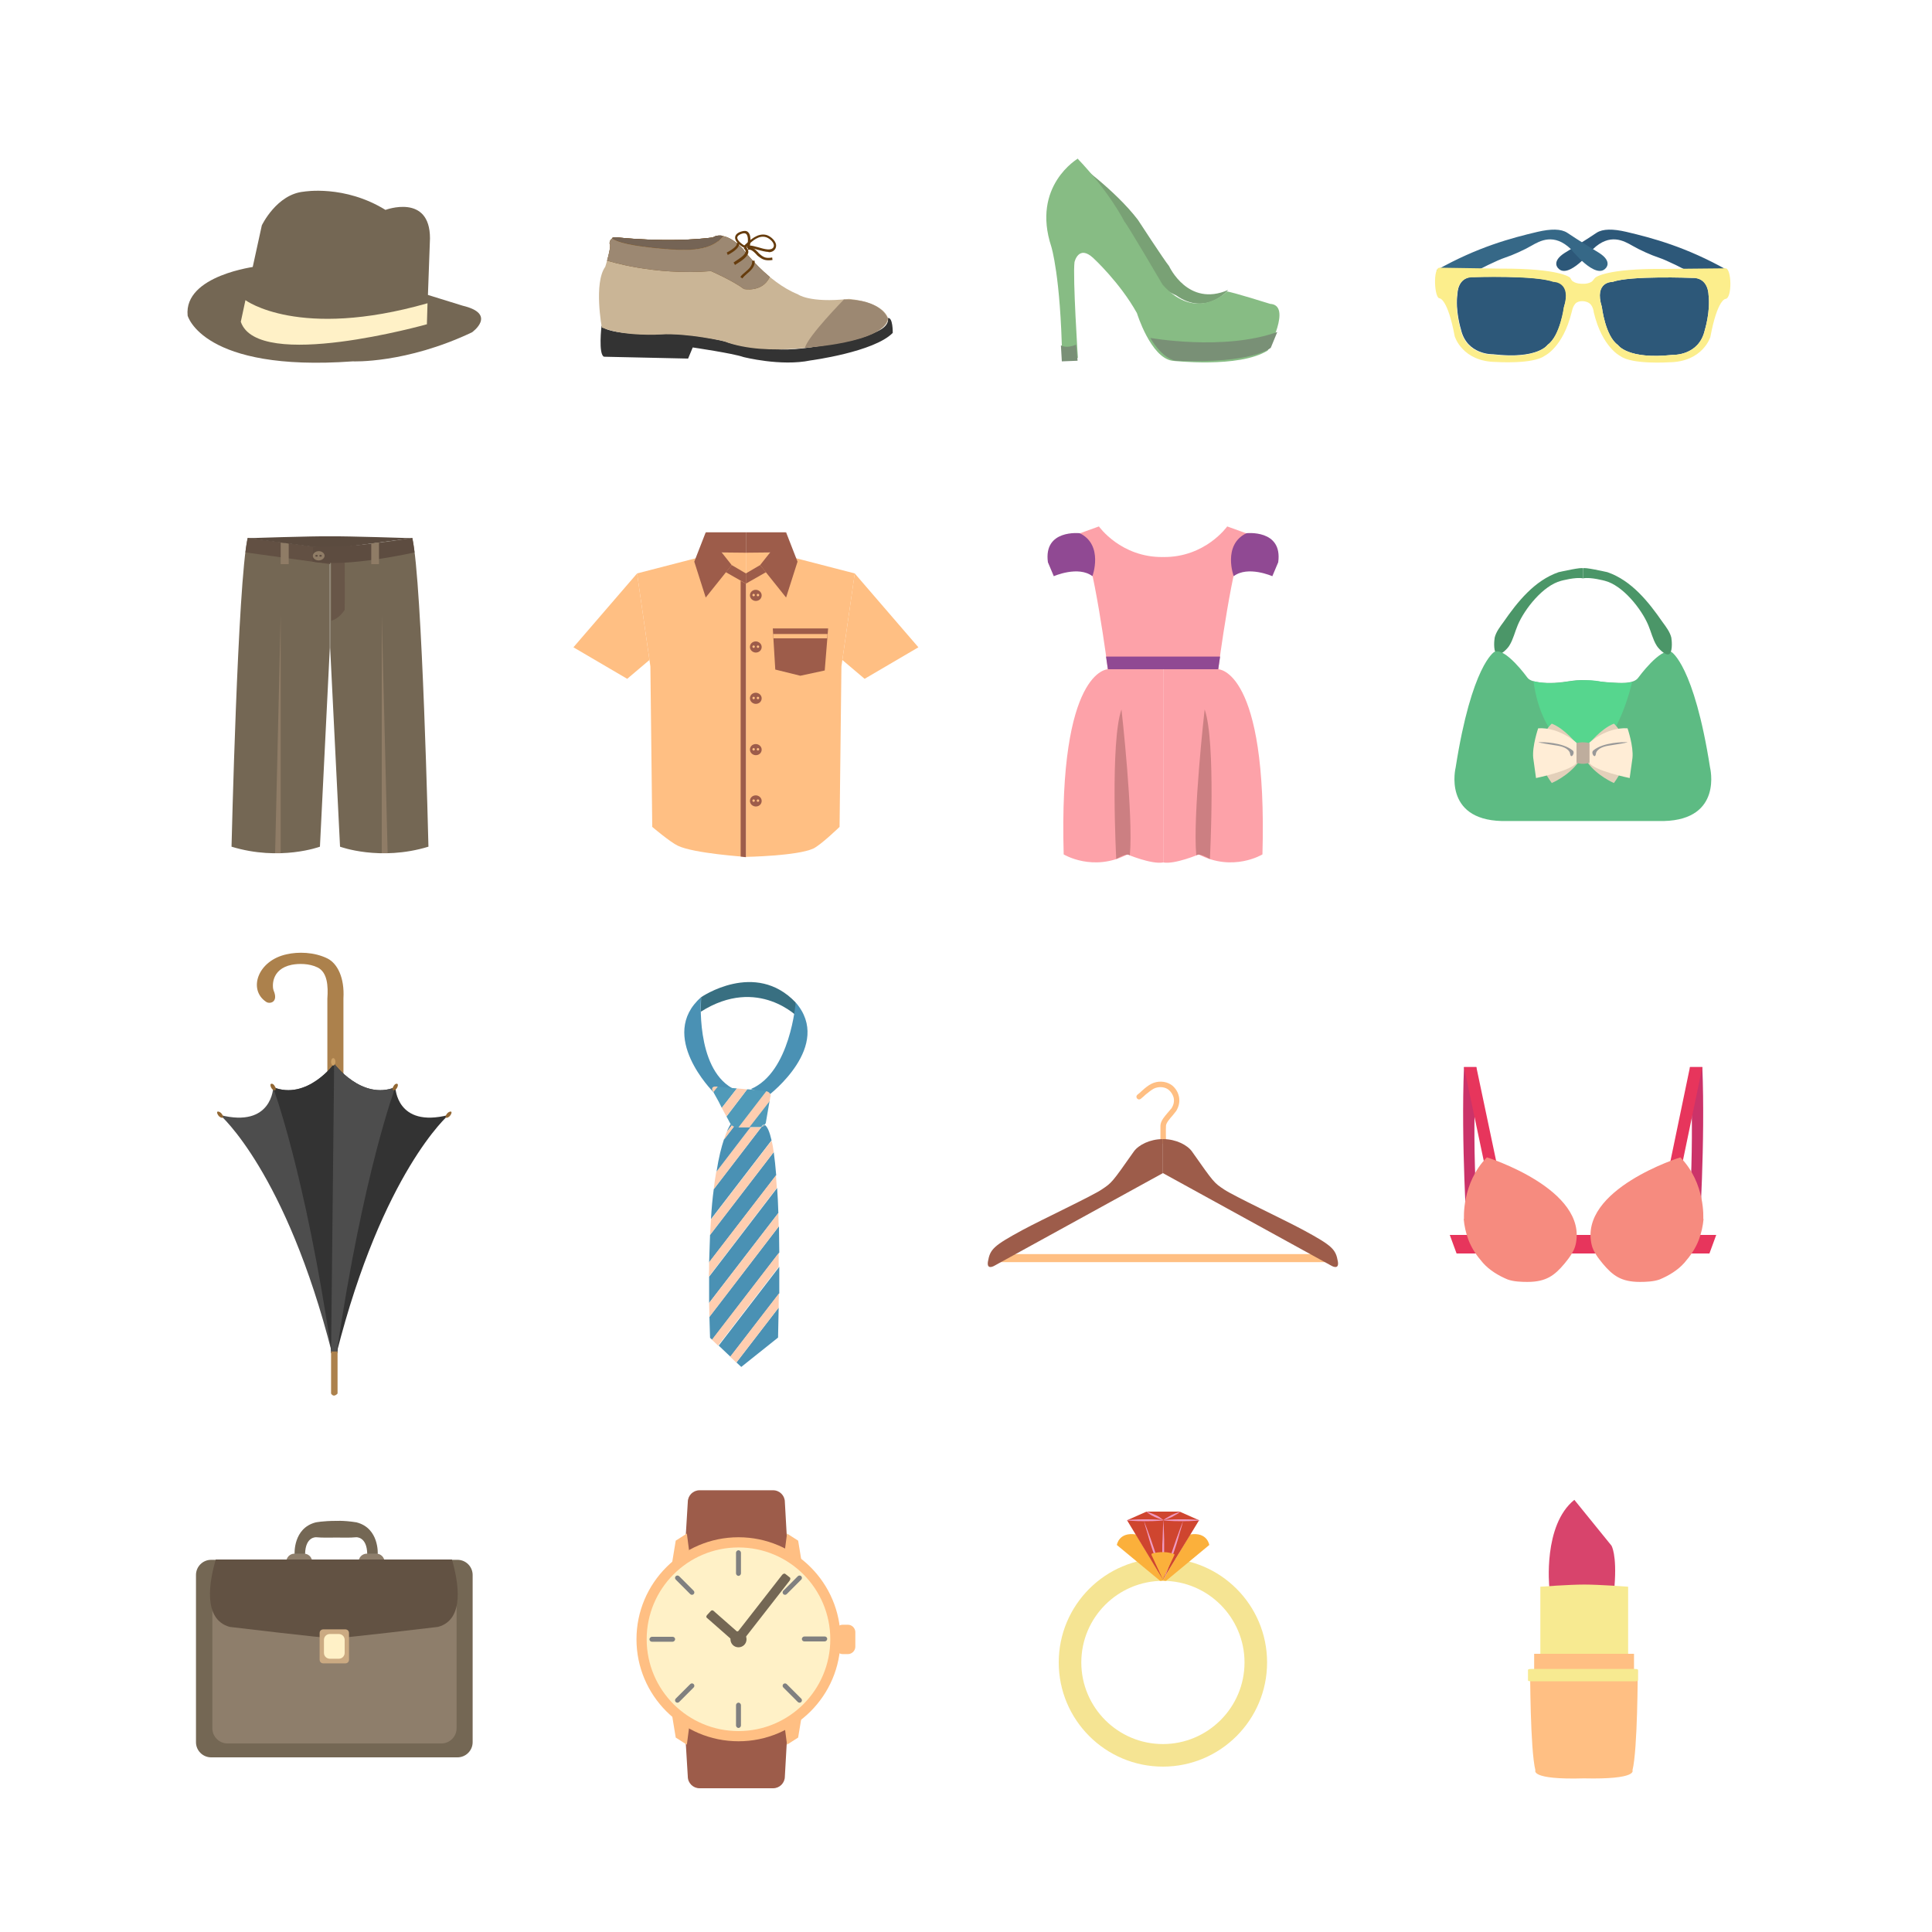 <?xml version="1.0" encoding="UTF-8"?>
<!DOCTYPE svg PUBLIC "-//W3C//DTD SVG 1.1//EN" "http://www.w3.org/Graphics/SVG/1.1/DTD/svg11.dtd">
<!-- Creator: CorelDRAW X6 -->
<svg xmlns="http://www.w3.org/2000/svg" xml:space="preserve" width="6.25in" height="6.25in" version="1.1" style="shape-rendering:geometricPrecision; text-rendering:geometricPrecision; image-rendering:optimizeQuality; fill-rule:evenodd; clip-rule:evenodd"
viewBox="0 0 6250 6250"
 xmlns:xlink="http://www.w3.org/1999/xlink">
 <defs>
  <style type="text/css">
   <![CDATA[
    .fil25 {fill:#2D5879;fill-rule:nonzero}
    .fil38 {fill:#333333;fill-rule:nonzero}
    .fil26 {fill:#366887;fill-rule:nonzero}
    .fil47 {fill:#386F81;fill-rule:nonzero}
    .fil46 {fill:#4A91B4;fill-rule:nonzero}
    .fil18 {fill:#4B9668;fill-rule:nonzero}
    .fil37 {fill:#4D4D4D;fill-rule:nonzero}
    .fil49 {fill:#509AB9;fill-rule:nonzero}
    .fil20 {fill:#56D68E;fill-rule:nonzero}
    .fil6 {fill:#5B4B3F;fill-rule:nonzero}
    .fil8 {fill:#5D4C40;fill-rule:nonzero}
    .fil19 {fill:#5DBB83;fill-rule:nonzero}
    .fil4 {fill:#625043;fill-rule:nonzero}
    .fil51 {fill:#625243;fill-rule:nonzero}
    .fil45 {fill:#663C0D;fill-rule:nonzero}
    .fil7 {fill:#685648;fill-rule:nonzero}
    .fil3 {fill:#746754;fill-rule:nonzero}
    .fil44 {fill:#756455;fill-rule:nonzero}
    .fil17 {fill:#799076;fill-rule:nonzero}
    .fil15 {fill:#79A175;fill-rule:nonzero}
    .fil43 {fill:#7B511E;fill-rule:nonzero}
    .fil35 {fill:gray;fill-rule:nonzero}
    .fil16 {fill:#87BC84;fill-rule:nonzero}
    .fil50 {fill:#8E7E6B;fill-rule:nonzero}
    .fil5 {fill:#8F7C66;fill-rule:nonzero}
    .fil10 {fill:#904993;fill-rule:nonzero}
    .fil39 {fill:#926733;fill-rule:nonzero}
    .fil23 {fill:#999999;fill-rule:nonzero}
    .fil42 {fill:#9C8872;fill-rule:nonzero}
    .fil2 {fill:#9D5C4A;fill-rule:nonzero}
    .fil36 {fill:#AC814C;fill-rule:nonzero}
    .fil24 {fill:#BEAD9D;fill-rule:nonzero}
    .fil41 {fill:#CAB596;fill-rule:nonzero}
    .fil13 {fill:#CB3369;fill-rule:nonzero}
    .fil52 {fill:#CBAA82;fill-rule:nonzero}
    .fil11 {fill:#CC7F82;fill-rule:nonzero}
    .fil40 {fill:#CDA166;fill-rule:nonzero}
    .fil33 {fill:#CF452F;fill-rule:nonzero}
    .fil29 {fill:#D8446C;fill-rule:nonzero}
    .fil21 {fill:#E3D0BA;fill-rule:nonzero}
    .fil12 {fill:#E7355C;fill-rule:nonzero}
    .fil34 {fill:#EF9AC3;fill-rule:nonzero}
    .fil31 {fill:#F5E493;fill-rule:nonzero}
    .fil14 {fill:#F68B7F;fill-rule:nonzero}
    .fil30 {fill:#F7EA91;fill-rule:nonzero}
    .fil32 {fill:#FBB03B;fill-rule:nonzero}
    .fil27 {fill:#FCEE8C;fill-rule:nonzero}
    .fil9 {fill:#FDA2A9;fill-rule:nonzero}
    .fil1 {fill:#FFBF83;fill-rule:nonzero}
    .fil48 {fill:#FFCEB0;fill-rule:nonzero}
    .fil22 {fill:#FFEDD6;fill-rule:nonzero}
    .fil28 {fill:#FFF1C7;fill-rule:nonzero}
    .fil0 {fill:white;fill-rule:nonzero}
   ]]>
  </style>
 </defs>
 <g id="Layer_x0020_1">
  <polygon class="fil0" points="0,6250 6250,6250 6250,0 0,0 "/>
  <path class="fil1" d="M2061 1855l263 -68 89 0 0 985c0,0 -168,-11 -220,-36 -24,-11 -83,-61 -83,-61l-6 -519 -43 -300z"/>
  <polygon class="fil1" points="2061,1855 2101,2135 2029,2196 1855,2094 "/>
  <polygon class="fil2" points="2413,1722 2413,1788 2315,1787 2283,1722 "/>
  <polygon class="fil2" points="2283,1722 2246,1817 2283,1933 2367,1828 "/>
  <path class="fil1" d="M2765 1855l-263 -68 -89 0 0 985c0,0 167,-3 218,-27 24,-11 85,-70 85,-70l6 -519 43 -300z"/>
  <polygon class="fil1" points="2765,1855 2725,2135 2797,2196 2971,2094 "/>
  <polygon class="fil2" points="2413,1722 2413,1788 2511,1787 2543,1722 "/>
  <polygon class="fil2" points="2543,1722 2580,1817 2543,1933 2459,1828 "/>
  <polygon class="fil2" points="2367,1828 2413,1855 2413,1888 2348,1851 "/>
  <polygon class="fil2" points="2413,1855 2459,1828 2478,1851 2413,1888 "/>
  <polygon class="fil2" points="2396,1879 2396,2771 2413,2773 2413,1888 "/>
  <path class="fil2" d="M2452 1929c-2,0 -4,-2 -4,-4 0,-2 2,-4 4,-4 2,0 4,2 4,4 0,2 -2,4 -4,4zm-14 0c-2,0 -4,-2 -4,-4 0,-2 2,-4 4,-4 2,0 4,2 4,4 0,2 -2,4 -4,4zm7 -21c-11,0 -19,8 -19,18 0,10 9,18 19,18 11,0 19,-8 19,-18 0,-10 -9,-18 -19,-18z"/>
  <path class="fil2" d="M2452 2096c-2,0 -4,-2 -4,-4 0,-2 2,-4 4,-4 2,0 4,2 4,4 0,2 -2,4 -4,4zm-14 0c-2,0 -4,-2 -4,-4 0,-2 2,-4 4,-4 2,0 4,2 4,4 0,2 -2,4 -4,4zm7 -21c-11,0 -19,8 -19,18 0,10 9,18 19,18 11,0 19,-8 19,-18 0,-10 -9,-18 -19,-18z"/>
  <path class="fil2" d="M2452 2262c-2,0 -4,-2 -4,-4 0,-2 2,-4 4,-4 2,0 4,2 4,4 0,2 -2,4 -4,4zm-14 0c-2,0 -4,-2 -4,-4 0,-2 2,-4 4,-4 2,0 4,2 4,4 0,2 -2,4 -4,4zm7 -21c-11,0 -19,8 -19,18 0,10 9,18 19,18 11,0 19,-8 19,-18 0,-10 -9,-18 -19,-18z"/>
  <path class="fil2" d="M2452 2428c-2,0 -4,-2 -4,-4 0,-2 2,-4 4,-4 2,0 4,2 4,4 0,2 -2,4 -4,4zm-14 0c-2,0 -4,-2 -4,-4 0,-2 2,-4 4,-4 2,0 4,2 4,4 0,2 -2,4 -4,4zm7 -21c-11,0 -19,8 -19,18 0,10 9,18 19,18 11,0 19,-8 19,-18 0,-10 -9,-18 -19,-18z"/>
  <path class="fil2" d="M2452 2594c-2,0 -4,-2 -4,-4 0,-2 2,-4 4,-4 2,0 4,2 4,4 0,2 -2,4 -4,4zm-14 0c-2,0 -4,-2 -4,-4 0,-2 2,-4 4,-4 2,0 4,2 4,4 0,2 -2,4 -4,4zm7 -21c-11,0 -19,8 -19,18 0,10 9,18 19,18 11,0 19,-8 19,-18 0,-10 -9,-18 -19,-18z"/>
  <polygon class="fil2" points="2589,2033 2500,2033 2508,2166 2589,2186 2668,2169 2679,2033 "/>
  <polygon class="fil1" points="2676,2065 2502,2065 2501,2051 2677,2051 "/>
  <path class="fil3" d="M801 1741l266 35 0 319 -32 644c0,0 -129,48 -286,0 0,0 20,-855 52,-998z"/>
  <path class="fil4" d="M801 1741c0,0 -5,27 -7,46l274 38 0 -50 -266 -35z"/>
  <polygon class="fil5" points="908,1755 934,1758 934,1825 908,1825 "/>
  <path class="fil3" d="M1334 1741l-266 35 0 319 32 644c0,0 129,48 286,0 0,0 -20,-855 -52,-998z"/>
  <path class="fil6" d="M1067 1735c-53,-1 -266,6 -266,6l266 35 266 -35c0,0 -213,-7 -266,-6z"/>
  <path class="fil7" d="M1072 1775l43 -3c0,0 1,176 0,201 0,0 -17,28 -43,35l0 -232z"/>
  <path class="fil8" d="M1334 1741c0,0 5,27 7,46 0,0 -213,49 -330,30l2 -49c132,7 321,-28 321,-28z"/>
  <polygon class="fil5" points="1226,1755 1201,1758 1201,1825 1226,1825 "/>
  <polygon class="fil5" points="890,2760 908,1990 908,2760 "/>
  <polygon class="fil5" points="1254,2760 1235,1990 1235,2760 "/>
  <path class="fil5" d="M1037 1801c-2,0 -4,-1 -4,-3 0,-2 2,-3 4,-3 2,0 4,1 4,3 0,2 -2,3 -4,3zm-13 0c-2,0 -4,-1 -4,-3 0,-2 2,-3 4,-3 2,0 4,1 4,3 0,2 -2,3 -4,3zm7 -18c-10,0 -19,7 -19,15 0,8 8,15 19,15 10,0 19,-7 19,-15 0,-8 -8,-15 -19,-15z"/>
  <path class="fil9" d="M3584 2165c0,0 -46,-360 -90,-440l61 -22c0,0 71,101 208,99l0 363 -179 0z"/>
  <path class="fil9" d="M3584 2165c0,0 -160,0 -143,599 0,0 95,58 206,0 0,0 78,33 116,26l0 -625 -179 0z"/>
  <path class="fil10" d="M3494 1725c0,0 -119,-14 -104,94l19 45c0,0 79,-35 125,0 0,0 37,-101 -41,-139z"/>
  <path class="fil9" d="M3941 2165c0,0 46,-360 90,-440l-61 -22c0,0 -71,101 -208,99l0 363 179 0z"/>
  <path class="fil9" d="M3941 2165c0,0 160,0 143,599 0,0 -95,58 -206,0 0,0 -78,33 -115,26l0 -625 179 0z"/>
  <path class="fil10" d="M4031 1725c0,0 119,-14 104,94l-19 45c0,0 -79,-35 -125,0 0,0 -37,-101 41,-139z"/>
  <polygon class="fil10" points="3941,2165 3584,2165 3578,2124 3947,2124 "/>
  <path class="fil11" d="M3611 2779c0,0 -20,-380 17,-484 0,0 39,346 27,472 0,0 -7,-10 -44,12z"/>
  <path class="fil11" d="M3914 2779c0,0 20,-380 -17,-484 0,0 -39,346 -27,472 0,0 7,-10 44,12z"/>
  <path class="fil1" d="M3762 3700c-5,0 -8,-4 -8,-8 0,-2 0,-38 0,-51 1,-16 14,-30 25,-43 4,-5 8,-9 11,-13 7,-11 9,-22 7,-33 -3,-13 -12,-24 -20,-29 -13,-8 -31,-8 -45,-1 -9,5 -17,12 -26,19 -5,5 -10,9 -16,14 -4,3 -9,2 -12,-2 -3,-4 -2,-9 2,-12 5,-4 10,-8 15,-13 9,-8 18,-16 30,-22 20,-10 44,-9 62,2 10,6 23,20 27,40 3,16 0,31 -9,46 -3,4 -7,9 -12,15 -9,10 -20,23 -21,32 -1,12 0,50 0,50 0,5 -4,9 -8,9 0,0 0,0 0,0z"/>
  <polygon class="fil1" points="3231,4083 4302,4083 4302,4057 3231,4057 "/>
  <path class="fil2" d="M3762 3686l0 109 544 299c0,0 27,17 22,-13 -7,-40 -18,-51 -112,-102 -63,-34 -225,-110 -256,-131 -33,-22 -33,-22 -104,-123 -15,-21 -52,-40 -93,-40z"/>
  <path class="fil2" d="M3762 3686l0 109 -544 299c0,0 -27,17 -22,-13 7,-40 18,-51 112,-102 63,-34 225,-110 256,-131 33,-22 33,-22 104,-123 15,-21 52,-40 93,-40z"/>
  <polygon class="fil12" points="5078,3995 5180,3995 5188,4055 5065,4055 "/>
  <polygon class="fil12" points="4690,3995 4775,3995 4783,4055 4712,4055 "/>
  <path class="fil13" d="M4736 3452l40 0c0,0 -18,220 7,542l-37 0c0,0 -20,-300 -10,-542z"/>
  <polygon class="fil12" points="4808,3765 4842,3765 4776,3452 4736,3452 4802,3765 "/>
  <path class="fil13" d="M5507 3452l-40 0c0,0 18,220 -7,542l37 0c0,0 20,-300 10,-542z"/>
  <polygon class="fil12" points="5435,3765 5402,3765 5467,3452 5507,3452 5442,3765 "/>
  <polygon class="fil12" points="5552,3995 5466,3995 5459,4055 5530,4055 "/>
  <path class="fil14" d="M4736 3943c0,0 -8,-115 74,-199 0,0 329,103 287,283 -5,22 -22,44 -36,61 -32,38 -59,59 -120,59 -20,0 -45,-1 -64,-8 -29,-12 -59,-30 -80,-54 -20,-23 -36,-46 -47,-75 -8,-22 -13,-44 -15,-67z"/>
  <path class="fil14" d="M5510 3943c0,0 8,-115 -74,-199 0,0 -329,103 -287,283 5,22 22,44 36,61 32,38 59,59 120,59 20,0 45,-1 64,-8 29,-12 59,-30 80,-54 20,-23 36,-46 47,-75 8,-22 13,-44 15,-67z"/>
  <path class="fil15" d="M3477 522c0,0 130,92 204,189 0,0 84,129 101,150 0,0 61,134 191,77 0,0 -70,87 -169,17 0,0 -105,-42 -114,-143 0,0 -204,-227 -213,-291z"/>
  <path class="fil16" d="M3487 513c0,0 -151,88 -86,285 0,0 30,95 35,360l51 0c0,0 -17,-260 -11,-310 0,0 13,-58 61,-13 0,0 86,79 141,178 0,0 44,143 114,154 0,0 216,25 309,-33 0,0 80,-147 8,-151 0,0 -124,-39 -140,-40 0,0 -98,101 -208,-22 0,0 -113,-193 -124,-205 0,0 -46,-93 -152,-204z"/>
  <path class="fil17" d="M3720 1093c0,0 240,43 412,-19l-21 51c0,0 -55,52 -307,42 0,0 -40,-2 -83,-74z"/>
  <path class="fil17" d="M3432 1117c0,0 16,12 49,-2l5 52 -51 2 -3 -52z"/>
  <path class="fil18" d="M4835 2066c-2,10 -4,49 10,51 12,2 33,-20 38,-29 12,-19 18,-45 27,-66 22,-52 82,-128 140,-143 0,0 47,-13 71,-8l0 -32c0,-6 -74,11 -79,12 -78,27 -133,96 -178,161 -11,15 -25,33 -29,52z"/>
  <path class="fil19" d="M5532 2483c-52,-332 -125,-374 -125,-374 -35,-16 -107,83 -107,83 -15,22 -62,17 -85,16 -46,-2 -87,-13 -133,-5 -33,5 -70,9 -104,4 -12,-2 -29,-4 -37,-15 0,0 -72,-100 -107,-83 0,0 -73,42 -125,374 0,0 -42,168 149,173l525 0c191,-5 149,-173 149,-173z"/>
  <path class="fil18" d="M5407 2066c2,10 4,49 -10,51 -12,2 -33,-20 -38,-29 -12,-19 -18,-45 -27,-66 -22,-52 -82,-128 -140,-143 0,0 -47,-13 -71,-8l0 -32c0,-6 74,11 79,12 78,27 133,96 178,161 11,15 25,33 29,52z"/>
  <path class="fil20" d="M4961 2204c0,0 46,12 97,3 0,0 76,-14 124,-1 0,0 81,9 98,0 0,0 -45,201 -131,224l-69 0c0,0 -96,-55 -119,-225z"/>
  <path class="fil21" d="M5100 2406c0,0 -37,-48 -80,-65 0,0 -87,75 0,192 0,0 53,-22 86,-67l-7 -60z"/>
  <path class="fil21" d="M5141 2406c0,0 37,-48 80,-65 0,0 87,75 0,192 0,0 -53,-22 -86,-67l7 -60z"/>
  <path class="fil22" d="M5141 2403c0,0 55,-51 124,-47 0,0 20,58 16,96l-9 65c0,0 -117,-24 -131,-50l0 -64z"/>
  <path class="fil23" d="M5256 2401c0,0 -69,-1 -102,27 0,0 -6,5 0,15 0,0 7,10 9,-6 0,0 2,-19 42,-25 0,0 86,-13 51,-11z"/>
  <path class="fil24" d="M5098 2404c0,0 22,-6 44,0l0 63c0,0 -19,9 -44,0l0 -63z"/>
  <path class="fil22" d="M5100 2403c0,0 -55,-51 -124,-47 0,0 -20,58 -16,96l9 65c0,0 117,-24 131,-50l0 -64z"/>
  <path class="fil23" d="M4986 2401c0,0 68,-1 102,27 0,0 6,5 0,15 0,0 -7,10 -9,-6 0,0 -2,-19 -42,-25 0,0 -86,-13 -51,-11z"/>
  <path class="fil25" d="M5586 874l-18 62c0,0 -146,-84 -203,-103 -22,-7 -62,-25 -84,-38 -28,-16 -73,-42 -128,11 0,0 -80,101 -113,61 0,0 -22,-21 22,-49 0,0 71,-43 103,-65 20,-13 53,-13 96,-3 85,20 194,49 327,124z"/>
  <path class="fil26" d="M4649 874l18 62c0,0 146,-84 203,-103 22,-7 62,-25 84,-38 28,-16 73,-42 128,11 0,0 80,101 113,61 0,0 22,-21 -22,-49 0,0 -71,-43 -103,-65 -20,-13 -53,-13 -96,-3 -85,20 -194,49 -327,124z"/>
  <path class="fil25" d="M5473 899c0,0 -198,-8 -257,13 0,0 -60,-2 -34,81 0,0 11,95 52,123 0,0 31,48 177,32 0,0 85,4 104,-80 0,0 19,-61 12,-115 0,0 0,-57 -54,-54z"/>
  <path class="fil25" d="M5026 911c-59,-21 -257,-15 -257,-15 -54,-3 -54,54 -54,54 -8,54 11,115 11,115 19,84 104,81 104,81 146,17 177,-31 177,-31 41,-29 53,-123 53,-123 27,-83 -34,-82 -34,-82z"/>
  <path class="fil27" d="M5515 1068c-19,84 -104,80 -104,80 -146,16 -177,-32 -177,-32 -41,-29 -52,-123 -52,-123 -26,-83 34,-81 34,-81 59,-21 257,-13 257,-13 54,-2 54,54 54,54 7,54 -12,115 -12,115zm-456 -75c0,0 -12,94 -53,123 0,0 -31,48 -177,31 0,0 -85,3 -104,-81 0,0 -19,-61 -11,-115 0,0 0,-57 54,-54 0,0 198,-7 257,15 0,0 60,-1 34,82zm524 -125l-197 2c-193,-2 -225,28 -225,28 -6,5 -7,11 -15,15 -12,6 -27,6 -40,4 -6,-1 -12,-3 -18,-7 -5,-3 -6,-9 -9,-12 0,0 -31,-30 -225,-29 0,0 -196,-3 -197,-3 -22,0 -17,99 0,99 0,0 26,0 49,123 0,0 24,82 134,83 0,0 119,8 157,-20 0,0 59,-27 87,-140 2,-7 3,-14 7,-21 3,-5 6,-10 11,-12 12,-7 35,-4 44,7 6,7 9,17 10,26 27,113 86,141 86,141 38,28 157,20 157,20 110,-1 134,-82 134,-82 23,-123 49,-123 49,-123 22,-2 20,-99 0,-99z"/>
  <path class="fil3" d="M829 862c0,0 -235,28 -222,159 0,0 48,183 534,148 0,0 171,8 386,-94 0,0 83,-59 -30,-86l-113 -35 -555 -92z"/>
  <path class="fil3" d="M779 1040l68 -311c0,0 48,-101 136,-109 0,0 131,-23 264,59 0,0 144,-54 144,92l-10 276c0,0 -547,154 -602,-8z"/>
  <path class="fil28" d="M794 971c0,0 172,129 589,10l-2 68c0,0 -547,154 -602,-8l15 -70z"/>
  <path class="fil1" d="M5299 5404l-349 0c0,0 0,255 17,323 0,0 -18,31 157,26 175,4 157,-26 157,-26 17,-67 17,-323 17,-323z"/>
  <polygon class="fil1" points="5125,5350 4963,5350 4963,5404 5286,5404 5286,5350 "/>
  <path class="fil29" d="M5012 5134c0,0 -21,-200 81,-282 0,0 99,122 120,148 0,0 18,28 10,130l-210 4z"/>
  <path class="fil30" d="M5125 5126c-49,0 -142,7 -142,7l0 217 284 0 0 -217c0,0 -93,-7 -142,-7z"/>
  <path class="fil30" d="M5299 5436c0,2 -5,3 -11,3l-334 0c-6,0 -11,-1 -11,-3l0 -34c0,-2 5,-3 11,-3l334 0c6,0 11,1 11,3l0 34z"/>
  <path class="fil31" d="M3762 5114c-145,0 -264,118 -264,264 0,145 118,264 264,264 145,0 264,-118 264,-264 0,-145 -118,-264 -264,-264zm0 601c-186,0 -337,-151 -337,-337 0,-186 151,-337 337,-337 186,0 337,151 337,337 0,186 -151,337 -337,337z"/>
  <path class="fil32" d="M3772 5114l140 -116c0,0 -6,-43 -62,-34l-87 146c0,0 -8,3 9,4z"/>
  <path class="fil32" d="M3753 5114l-140 -116c0,0 6,-43 62,-34l87 146c0,0 8,3 -9,4z"/>
  <polygon class="fil33" points="3816,4890 3709,4890 3646,4918 3762,5110 3879,4918 "/>
  <path class="fil34" d="M3709 4890c0,0 4,1 9,3 6,2 13,5 20,8 7,3 14,7 18,11 5,3 8,6 8,6 0,0 -4,-1 -9,-3 -6,-2 -13,-5 -20,-8 -7,-3 -14,-7 -19,-11 -5,-3 -8,-6 -8,-6z"/>
  <path class="fil34" d="M3819 4890c0,0 -3,3 -8,6 -5,3 -12,7 -19,11 -7,3 -14,6 -20,8 -5,2 -9,3 -9,3 0,0 3,-3 8,-6 5,-3 12,-7 19,-11 7,-3 14,-6 20,-8 6,-2 9,-3 9,-3z"/>
  <path class="fil34" d="M3646 4918c0,0 2,0 5,-1 3,0 8,-1 13,-1 11,-1 26,-1 41,-1 15,0 30,0 41,1 6,0 10,1 13,1 3,0 5,1 5,1 0,0 -2,0 -5,1 -3,0 -8,1 -13,1 -11,1 -26,1 -41,1 -15,0 -30,0 -41,-1 -6,0 -10,-1 -13,-1 -3,0 -5,-1 -5,-1z"/>
  <path class="fil34" d="M3700 4918c0,0 1,3 3,8 2,5 5,13 8,21 3,9 7,19 11,30 4,11 8,23 12,35 4,12 8,24 11,35 3,11 6,22 9,31 3,9 5,17 6,22 1,5 2,8 2,8 0,0 -1,-3 -3,-8 -2,-5 -5,-13 -8,-21 -3,-9 -7,-19 -11,-31 -4,-11 -8,-23 -12,-35 -4,-12 -8,-24 -11,-35 -3,-11 -6,-22 -9,-31 -3,-9 -5,-17 -6,-22 -1,-5 -2,-8 -2,-8z"/>
  <path class="fil34" d="M3882 4918c0,0 -2,0 -5,-1 -3,0 -8,-1 -13,-1 -11,-1 -26,-1 -41,-1 -15,0 -30,0 -41,1 -6,0 -10,1 -13,1 -3,0 -5,1 -5,1 0,0 2,0 5,1 3,0 8,1 13,1 11,1 26,1 41,1 15,0 30,0 41,-1 6,0 10,-1 13,-1 3,0 5,-1 5,-1z"/>
  <path class="fil34" d="M3828 4918c0,0 -1,3 -3,8 -2,5 -5,13 -8,21 -3,9 -7,19 -11,30 -4,11 -8,23 -12,35 -4,12 -8,24 -11,35 -3,11 -6,22 -9,31 -3,9 -5,17 -6,22 -1,5 -2,8 -2,8 0,0 1,-3 3,-8 2,-5 5,-13 8,-21 3,-9 7,-19 11,-31 4,-11 8,-23 12,-35 4,-12 8,-24 11,-35 3,-11 6,-22 9,-31 3,-9 5,-17 6,-22 1,-5 2,-8 2,-8z"/>
  <path class="fil34" d="M3764 4918c0,0 0,3 0,8 0,5 1,13 1,22 0,9 1,20 1,31 0,11 0,23 0,35 0,12 0,24 -1,35 0,11 -1,22 -1,31 0,9 -1,17 -1,22 0,5 -1,8 -1,8 0,0 0,-3 0,-8 0,-5 -1,-13 -1,-22 0,-9 -1,-20 -1,-31 0,-11 0,-23 0,-35 0,-12 0,-24 1,-35 0,-11 1,-22 1,-31 0,-9 1,-17 1,-22 0,-5 1,-8 1,-8z"/>
  <path class="fil32" d="M3762 5110l-37 -80c0,0 0,-3 1,-4 9,-3 42,-10 71,1 4,1 2,4 2,4l-37 78z"/>
  <path class="fil2" d="M2552 5090c0,21 -30,35 -51,35l-238 0c-21,0 -52,-14 -52,-35l14 -231c0,-21 17,-38 38,-38l238 0c21,0 38,17 38,38l13 231z"/>
  <polygon class="fil1" points="2172,5069 2186,4984 2222,4961 2229,5015 "/>
  <polygon class="fil1" points="2596,5069 2582,4984 2546,4961 2539,5015 "/>
  <path class="fil2" d="M2552 5516c0,-21 -30,-35 -51,-35l-238 0c-21,0 -52,14 -52,35l14 231c0,21 17,38 38,38l238 0c21,0 38,-17 38,-38l13 -231z"/>
  <polygon class="fil1" points="2172,5536 2186,5621 2222,5644 2229,5590 "/>
  <polygon class="fil1" points="2596,5536 2582,5621 2546,5644 2539,5590 "/>
  <path class="fil1" d="M2767 5327c0,13 -11,24 -24,24l-17 0c-13,0 -24,-11 -24,-24l0 -47c0,-13 11,-24 24,-24l17 0c13,0 24,11 24,24l0 47z"/>
  <path class="fil1" d="M2389 5633c-182,0 -330,-148 -330,-330 0,-182 148,-330 330,-330 182,0 330,148 330,330 0,182 -148,330 -330,330z"/>
  <path class="fil28" d="M2686 5303c0,164 -133,297 -297,297 -164,0 -297,-133 -297,-297 0,-164 133,-297 297,-297 164,0 297,133 297,297z"/>
  <path class="fil3" d="M2415 5303c0,15 -12,26 -26,26 -15,0 -26,-12 -26,-26 0,-15 12,-26 26,-26 15,0 26,12 26,26z"/>
  <path class="fil35" d="M2397 5090c0,4 -4,8 -8,8l0 0c-4,0 -8,-4 -8,-8l0 -67c0,-4 4,-8 8,-8l0 0c4,0 8,4 8,8l0 67z"/>
  <path class="fil35" d="M2244 5146c3,3 3,8 0,11l0 0c-3,3 -8,3 -11,0l-47 -47c-3,-3 -3,-8 0,-11l0 0c3,-3 8,-3 11,0l47 47z"/>
  <path class="fil35" d="M2176 5295c4,0 8,3 8,8l0 0c0,4 -4,8 -8,8l-67 0c-4,0 -8,-3 -8,-8l0 0c0,-4 4,-8 8,-8l66 0z"/>
  <path class="fil35" d="M2233 5448c3,-3 8,-3 11,0l0 0c3,3 3,8 0,11l-47 47c-3,3 -8,3 -11,0l0 0c-3,-3 -3,-8 0,-11l47 -47z"/>
  <path class="fil35" d="M2381 5516c0,-4 4,-8 8,-8l0 0c4,0 8,4 8,8l0 66c0,4 -4,8 -8,8l0 0c-4,0 -8,-4 -8,-8l0 -66z"/>
  <path class="fil35" d="M2534 5459c-3,-3 -3,-8 0,-11l0 0c3,-3 8,-3 11,0l47 47c3,3 3,8 0,11l0 0c-3,3 -8,3 -11,0l-47 -47z"/>
  <path class="fil35" d="M2602 5310c-4,0 -8,-3 -8,-8l0 0c0,-4 4,-8 8,-8l66 0c4,0 8,3 8,8l0 0c0,4 -4,8 -8,8l-66 0z"/>
  <path class="fil35" d="M2545 5157c-3,3 -8,3 -11,0l0 0c-3,-3 -3,-8 0,-11l47 -47c3,-3 8,-3 11,0l0 0c3,3 3,8 0,11l-47 47z"/>
  <path class="fil3" d="M2398 5313c-3,4 -8,6 -11,4l-14 -11c-3,-2 -2,-7 1,-11l156 -200c3,-4 8,-6 11,-3l14 11c3,2 2,7 -1,11l-156 200z"/>
  <path class="fil3" d="M2398 5290c2,2 1,5 -1,8l-12 13c-2,3 -6,3 -8,2l-91 -80c-2,-2 -1,-5 1,-8l12 -13c2,-3 6,-3 8,-2l91 80z"/>
  <path class="fil36" d="M1059 3480l0 -249 0 0c3,-42 0,-85 -31,-101 -28,-14 -63,-13 -84,-9 -69,14 -63,73 -59,83 17,39 -13,45 -24,37 -59,-39 -28,-134 67,-154 35,-8 88,-8 132,14 31,16 55,61 51,129l0 248 -52 0z"/>
  <path class="fil37" d="M712 3607c0,0 213,184 362,770l18 0 -10 -936c0,0 -88,120 -198,76 0,0 -3,133 -172,90z"/>
  <path class="fil38" d="M1073 4377l18 0 -10 -936c0,0 -88,120 -198,76 0,0 104,275 190,860z"/>
  <path class="fil38" d="M1451 3607c0,0 -213,184 -362,770l-18 0 10 -936c0,0 89,120 198,76 0,0 3,133 172,90z"/>
  <path class="fil37" d="M1089 4377l-18 0 10 -936c0,0 89,120 198,76 0,0 -104,275 -190,860z"/>
  <path class="fil36" d="M1071 4372l21 0 0 136c0,0 -12,15 -21,0l0 -136z"/>
  <path class="fil39" d="M890 3515c3,6 3,12 -1,12 -4,1 -9,-3 -12,-9 -3,-6 -3,-12 1,-12 4,-1 9,3 12,10z"/>
  <path class="fil40" d="M1085 3435c0,6 -3,12 -7,12 -4,0 -7,-5 -7,-12 0,-6 3,-12 7,-12 4,0 7,5 7,12z"/>
  <path class="fil39" d="M718 3604c4,6 5,11 2,12 -3,1 -10,-2 -14,-8 -4,-6 -5,-11 -2,-12 3,-1 10,2 14,8z"/>
  <path class="fil39" d="M1272 3515c-3,6 -3,12 1,12 4,1 9,-3 12,-9 3,-6 3,-12 -1,-12 -4,-1 -9,3 -12,10z"/>
  <path class="fil39" d="M1445 3604c-4,6 -5,11 -2,12 3,1 10,-2 14,-8 4,-6 5,-11 2,-12 -3,-1 -10,2 -14,8z"/>
  <path class="fil38" d="M1946 1053c0,0 -11,94 8,101l272 6 15 -36c0,0 130,19 164,31 0,0 121,31 217,11 0,0 205,-27 266,-89 0,0 1,-52 -16,-48 0,0 13,36 -72,55 0,0 -190,57 -294,45 0,0 -106,-4 -159,-24 0,0 -115,-31 -216,-24 0,0 -168,4 -185,-28z"/>
  <path class="fil41" d="M1947 1060c0,0 -27,-144 11,-197 0,0 22,-69 14,-75 0,0 -2,-23 26,-20 0,0 164,18 311,0 0,0 34,-26 94,36 0,0 78,108 178,148 0,0 37,29 165,15 0,0 108,7 127,63 0,0 9,54 -172,81 0,0 -217,48 -359,-7 0,0 -119,-27 -204,-22 0,0 -115,8 -190,-22z"/>
  <path class="fil42" d="M2730 969c0,0 -116,118 -126,156 0,0 257,-15 268,-95 0,0 -20,-63 -143,-61z"/>
  <path class="fil43" d="M2300 877c0,0 69,30 107,58 0,0 59,12 83,-39l0 0c-53,-44 -88,-92 -88,-92 -26,-27 -47,-37 -62,-40 -40,54 -136,45 -181,42 -118,-9 -163,-23 -178,-35 -10,6 -9,17 -9,17 5,4 -2,34 -8,55l0 0c0,0 149,49 337,34z"/>
  <path class="fil42" d="M2300 877c0,0 69,30 107,58 0,0 59,12 83,-39l0 0c-53,-44 -88,-92 -88,-92 -26,-27 -47,-37 -62,-40 -40,54 -136,45 -181,42 -118,-9 -163,-23 -178,-35 -10,6 -9,17 -9,17 5,4 -2,34 -8,55l0 0c0,0 149,49 337,34z"/>
  <path class="fil43" d="M2308 768c-146,19 -311,0 -311,0 -8,-1 -13,0 -17,2 15,12 61,26 178,35 45,3 141,12 181,-42 -20,-4 -31,4 -31,4z"/>
  <path class="fil43" d="M2308 768c-146,19 -311,0 -311,0 -8,-1 -13,0 -17,2 15,12 61,26 178,35 45,3 141,12 181,-42 -20,-4 -31,4 -31,4z"/>
  <path class="fil44" d="M2308 768c-146,19 -311,0 -311,0 -8,-1 -13,0 -17,2 15,12 61,26 178,35 45,3 141,12 181,-42 -20,-4 -31,4 -31,4z"/>
  <path class="fil45" d="M2402 901l-7 -5c4,-6 10,-11 16,-16 12,-10 24,-21 22,-36l8 -1c3,19 -12,32 -25,43 -6,5 -11,10 -15,15z"/>
  <path class="fil45" d="M2377 856l-4 -7c2,-1 4,-2 6,-4 11,-7 32,-20 33,-31 0,-4 -2,-7 -6,-10l5 -6c7,5 10,11 10,17 -1,15 -22,29 -37,38 -2,2 -5,3 -6,4z"/>
  <path class="fil45" d="M2423 794c8,0 19,3 30,6 20,6 42,12 49,0 2,-4 2,-7 0,-12 -4,-10 -17,-19 -25,-21 -22,-6 -42,11 -58,27 1,0 2,0 4,0zm64 21c-11,0 -24,-4 -36,-7 -12,-4 -24,-7 -31,-6l-1 -7c-1,1 -3,3 -4,4l-2 2 -6 -6 2 -2c18,-17 42,-40 70,-33 11,3 25,14 30,26 3,7 2,13 -1,19 -5,8 -13,11 -22,11z"/>
  <path class="fil45" d="M2414 805c-14,-6 -36,-21 -36,-36 0,-9 7,-16 20,-20 9,-3 17,-3 22,2 14,13 5,49 4,53l-8 -2c4,-14 6,-38 -2,-45 -3,-3 -8,-3 -14,-1 -7,2 -15,7 -15,13 0,10 18,24 31,29l-3 7z"/>
  <path class="fil45" d="M2485 842c-12,0 -21,-4 -32,-13 -3,-2 -5,-5 -8,-8 -8,-8 -15,-15 -25,-13l-1 -8c15,-3 24,7 33,16 2,3 5,5 7,7 13,11 21,13 39,10l1 8c-5,1 -10,1 -14,1z"/>
  <path class="fil45" d="M2354 824l-3 -7c12,-6 36,-21 32,-30l7 -3c8,19 -31,38 -36,41z"/>
  <path class="fil46" d="M2307 3532c0,0 -181,-181 -39,-306 0,0 -19,226 100,294l-61 13z"/>
  <path class="fil47" d="M2267 3272l1 -46c0,0 175,-121 306,17l10 50c0,0 -131,-138 -317,-20z"/>
  <path class="fil46" d="M2488 3542c0,0 208,-159 86,-299 0,0 -17,226 -145,280l58 19z"/>
  <path class="fil46" d="M2514 3843l-220 287c0,27 0,55 0,85l224 -291c-1,-28 -2,-55 -4,-81z"/>
  <path class="fil46" d="M2503 3727l-206 268c-1,28 -2,58 -3,89l217 -282c-2,-27 -5,-53 -8,-75z"/>
  <path class="fil46" d="M2519 3968l-224 292c1,22 1,44 2,68l7 6 217 -282c0,-28 -1,-56 -1,-84z"/>
  <path class="fil46" d="M2474 3640l0 0c-3,3 -6,4 -10,5l-155 202c-4,29 -7,61 -9,97l196 -255c-6,-26 -13,-44 -22,-50z"/>
  <path class="fil46" d="M2383 4408l15 14 119 -95c0,0 1,-38 2,-97l-137 178z"/>
  <path class="fil46" d="M2521 4098l-196 255 38 36 158 -205c0,-27 0,-56 0,-86z"/>
  <path class="fil23" d="M2464 3645c4,-1 7,-3 10,-5l-5 0 -5 6z"/>
  <path class="fil46" d="M2364 3636c-3,5 -8,13 -13,26l17 -22c-2,-1 -3,-2 -4,-4z"/>
  <path class="fil48" d="M2458 3646l-30 0 -111 145c-3,17 -6,36 -8,56l155 -202c-2,1 -4,1 -6,1z"/>
  <path class="fil46" d="M2428 3646l-41 0c-4,0 -8,-1 -12,-3l-33 43c-8,24 -17,58 -24,104l111 -145z"/>
  <path class="fil48" d="M2368 3640l-17 22c-3,7 -6,15 -9,25l33 -43c-2,-1 -5,-2 -7,-4z"/>
  <path class="fil48" d="M2496 3690l-196 255c-1,16 -2,32 -3,50l206 -268c-2,-14 -4,-26 -7,-37z"/>
  <polygon class="fil49" points="2360,3519 2327,3516 2321,3515 2308,3533 2310,3537 2325,3564 2335,3584 2384,3521 "/>
  <path class="fil49" d="M2477 3529l-23 -2 -33 -3 -4 0 -67 88 2 3 9 17c1,2 2,3 3,5 1,1 2,2 4,4 6,4 13,7 19,7l3 0 90 -117c-1,0 -2,0 -3,0z"/>
  <path class="fil49" d="M2425 3646l32 0c2,0 4,0 6,-1l5 -6 5 0c3,-3 5,-6 5,-10l1 -6 10 -58 1 -5 -66 85z"/>
  <path class="fil48" d="M2493 3547c1,-8 -5,-15 -14,-17l-90 117 35 0 66 -85 2 -14z"/>
  <polygon class="fil48" points="2384,3521 2335,3584 2350,3612 2417,3524 "/>
  <path class="fil48" d="M2316 3515c-10,-1 -15,5 -11,13l3 5 14 -18 -5 0z"/>
  <path class="fil48" d="M2511 3801l-217 282c0,15 0,31 -1,47l220 -287c-1,-14 -2,-28 -3,-42z"/>
  <path class="fil48" d="M2518 3924l-224 291c0,15 1,29 1,45l224 -292c0,-15 -1,-30 -1,-44z"/>
  <path class="fil48" d="M2520 4052l-217 282 20 19 196 -255c0,-15 0,-30 0,-46z"/>
  <path class="fil48" d="M2520 4184l-158 205 20 19 137 -178c0,-14 0,-30 1,-47z"/>
  <path class="fil3" d="M1529 5636c0,27 -22,49 -49,49l-797 0c-27,0 -49,-22 -49,-49l0 -541c0,-27 22,-49 49,-49l797 0c27,0 49,22 49,49l0 541z"/>
  <path class="fil50" d="M1477 5591c0,27 -22,49 -49,49l-692 0c-27,0 -49,-22 -49,-49l0 -450c0,-27 22,-49 49,-49l692 0c27,0 49,22 49,49l0 450z"/>
  <path class="fil50" d="M1010 5053c0,15 -12,27 -27,27l-30 0c-15,0 -27,-12 -27,-27l0 0c0,-15 12,-27 27,-27l30 0c15,0 27,12 27,27l0 0z"/>
  <path class="fil50" d="M1244 5053c0,15 -12,27 -27,27l-30 0c-15,0 -27,-12 -27,-27l0 0c0,-15 12,-27 27,-27l30 0c15,0 27,12 27,27l0 0z"/>
  <path class="fil51" d="M1461 5045l-763 0c-20,68 -44,193 45,218 0,0 309,37 337,37 27,0 337,-37 337,-37 89,-24 65,-149 45,-218z"/>
  <path class="fil52" d="M1129 5369c0,7 -5,12 -12,12l-71 0c-7,0 -12,-5 -12,-12l0 -86c0,-7 5,-12 12,-12l71 0c7,0 12,5 12,12l0 86z"/>
  <path class="fil28" d="M1115 5347c0,10 -8,19 -19,19l-29 0c-10,0 -19,-8 -19,-19l0 -42c0,-10 8,-19 19,-19l29 0c10,0 19,8 19,19l0 42z"/>
  <path class="fil3" d="M1155 4925c-50,-8 -73,-4 -67,-5 -44,0 -67,5 -67,5 -73,19 -68,102 -68,102l34 0c1,-57 36,-54 36,-54 22,2 44,1 66,1 21,0 42,1 63,-1 0,0 35,-3 36,54l34 0c0,0 5,-83 -68,-102z"/>
 </g>
</svg>
